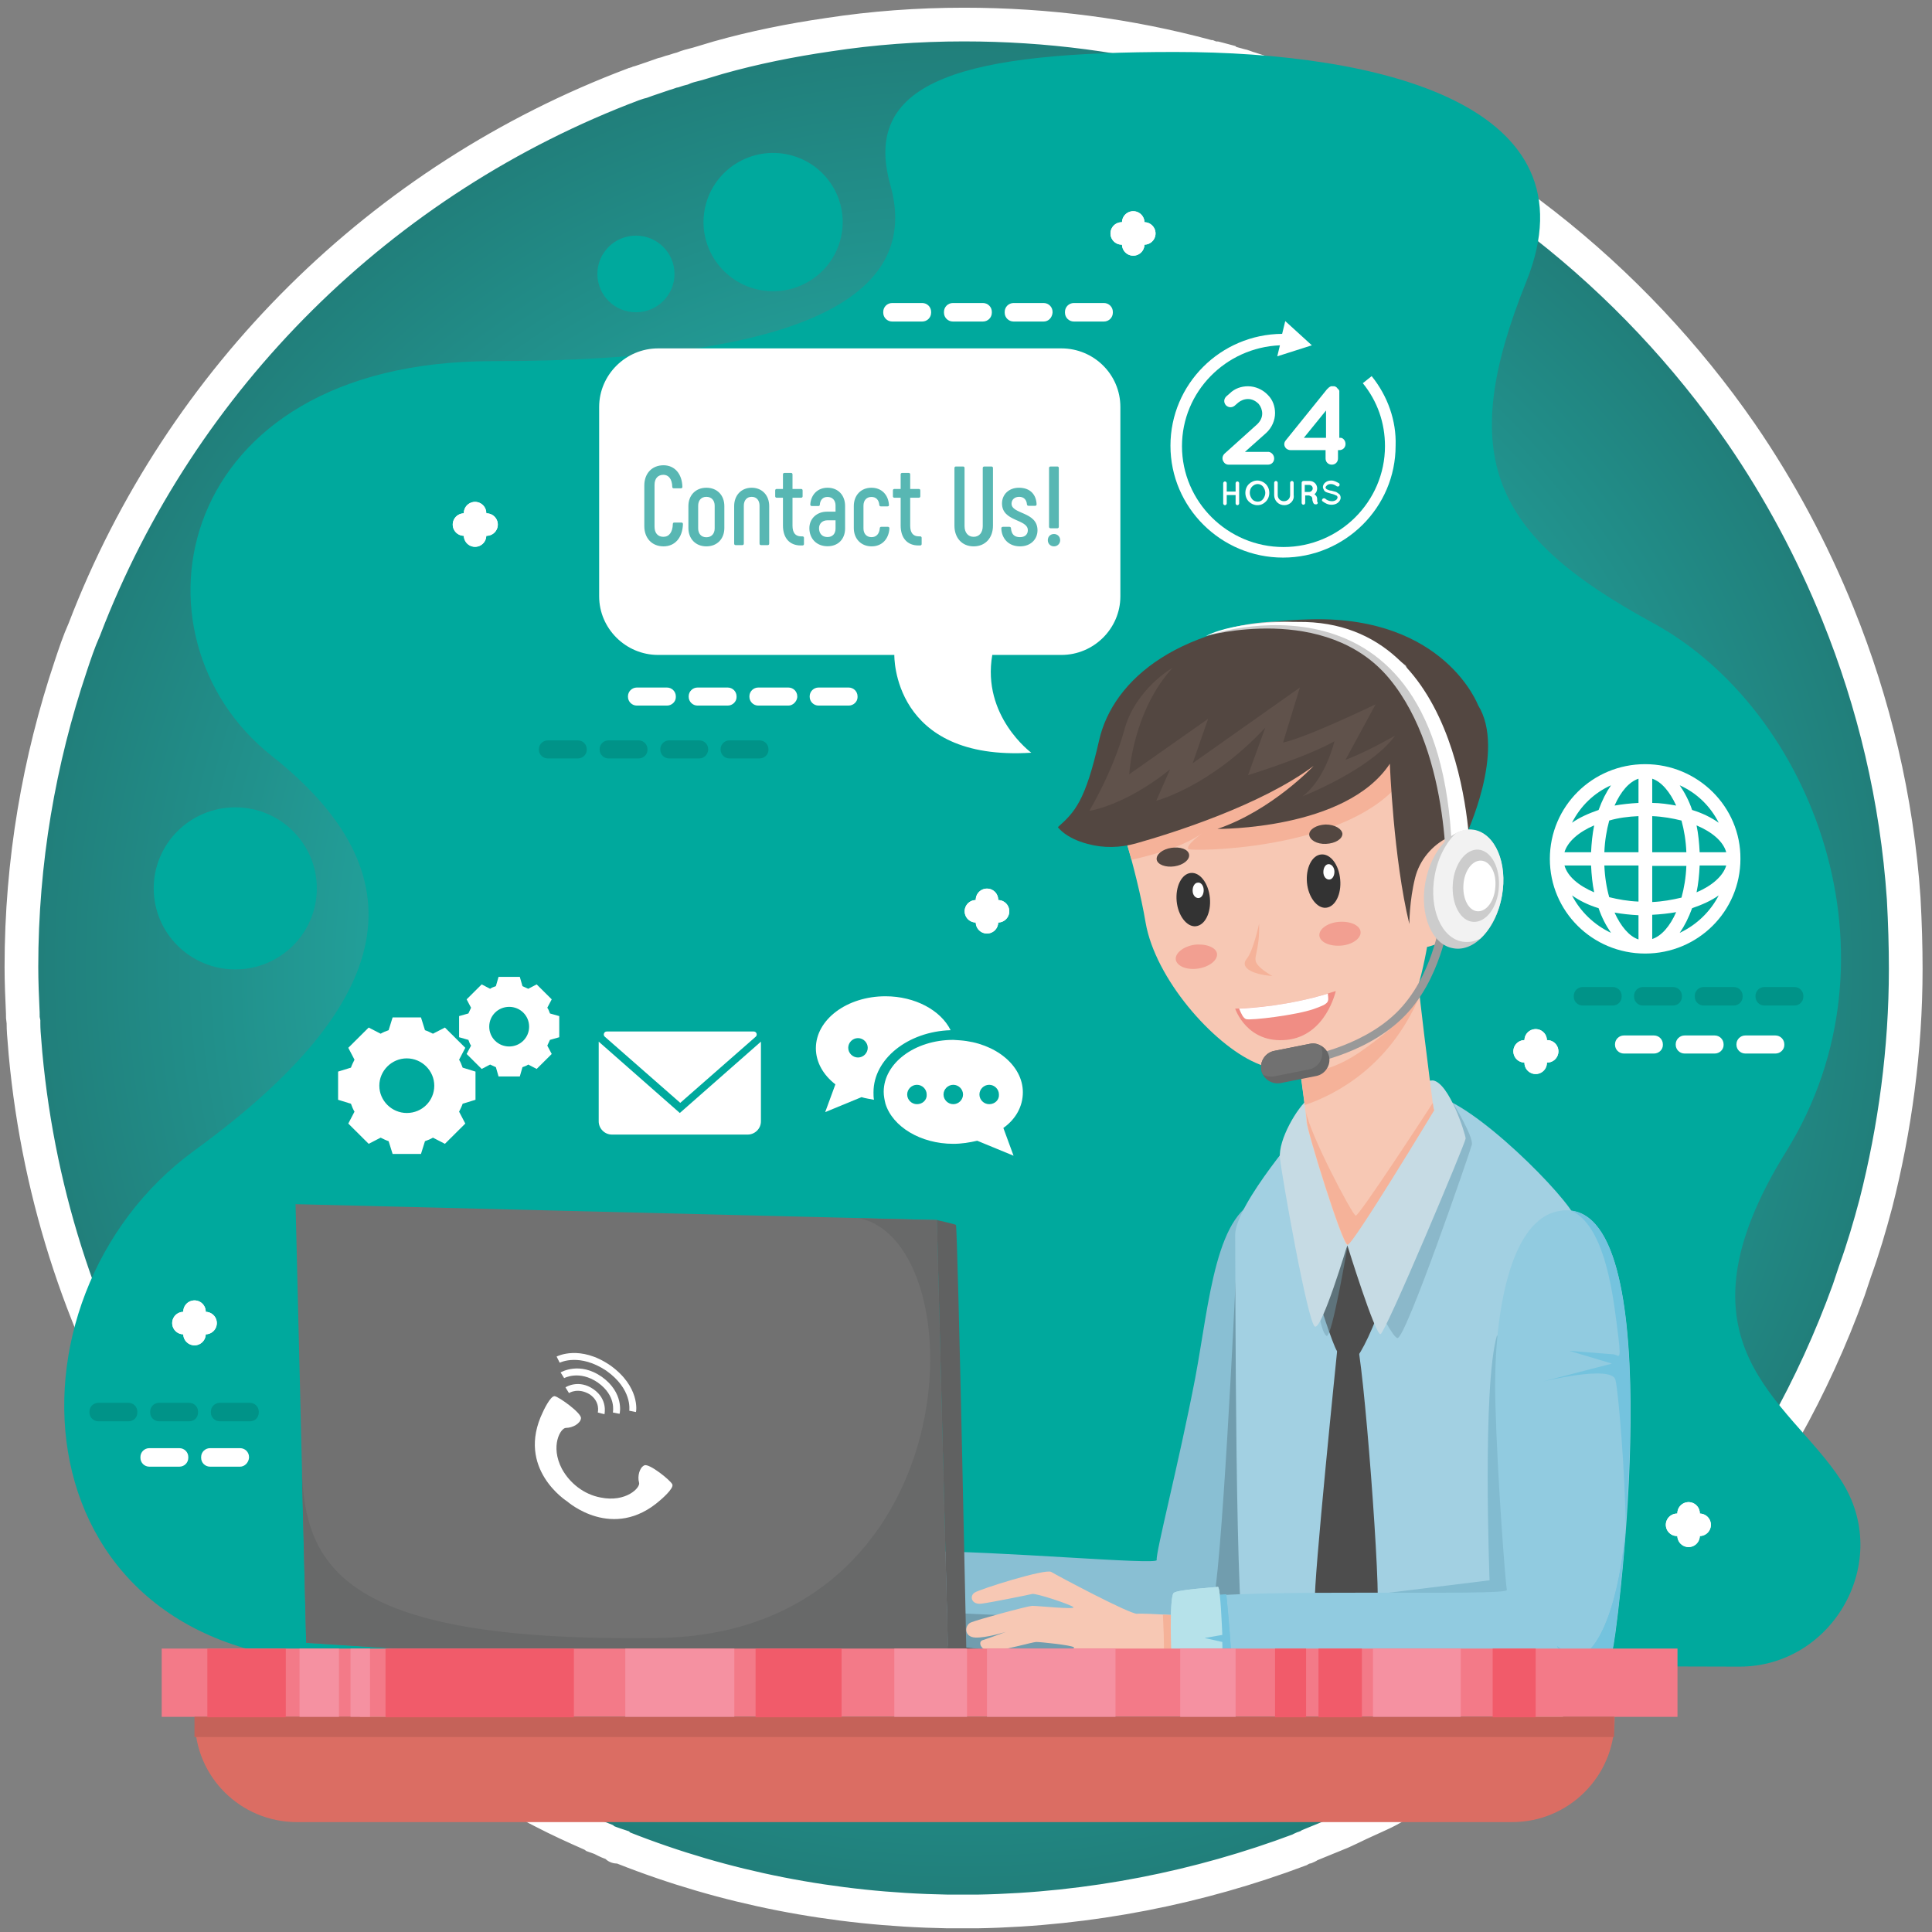 <svg width="172" height="172" viewBox="0 0 172 172" fill="none" xmlns="http://www.w3.org/2000/svg">
<rect x="0" y="0" width="172" height="172" fill="#808080" stroke="none"/>
<path d="M165.146 113.182L165.139 113.201L165.133 113.22L164.857 114.048L164.586 114.859C163.019 119.191 161.092 123.403 158.864 127.374C158.075 128.77 157.3 130.078 156.414 131.377L156.406 131.389L156.398 131.401C155.356 132.993 154.275 134.612 153.143 136.1L153.115 136.137L153.089 136.175C152.885 136.482 152.678 136.741 152.429 137.052L152.366 137.131L152.314 137.217C152.181 137.44 152.044 137.625 151.815 137.911L151.809 137.919L151.802 137.928C146.143 145.206 139.214 151.473 131.428 156.602C130.658 157.075 129.862 157.565 129.119 158.058C128.584 158.355 128.027 158.664 127.409 159.035L127.398 159.042L127.386 159.049C126.457 159.629 125.462 160.157 124.409 160.713L124.396 160.72L124.383 160.728C123.818 161.041 123.325 161.314 122.844 161.527L122.831 161.533L122.819 161.539C122.525 161.676 122.223 161.813 121.916 161.952C121.325 162.22 120.721 162.494 120.142 162.783C120.056 162.827 119.95 162.874 119.805 162.938L119.791 162.945C119.674 162.996 119.528 163.061 119.388 163.13C119.203 163.209 119.002 163.289 118.782 163.377L118.775 163.38C118.55 163.469 118.305 163.567 118.073 163.667C117.878 163.75 117.665 163.835 117.432 163.929L117.423 163.932C117.198 164.022 116.954 164.12 116.722 164.219L116.596 164.273L116.481 164.349C116.477 164.352 116.458 164.362 116.401 164.389C116.355 164.41 116.334 164.419 116.276 164.445C116.062 164.493 115.905 164.57 115.844 164.601C115.795 164.625 115.74 164.656 115.68 164.692C106.801 168.026 97.093 169.99 87.029 170.171H85.814H85.812H85.81H85.808H85.806H85.804H85.802H85.799H85.797H85.795H85.793H85.791H85.789H85.786H85.784H85.782H85.78H85.778H85.776H85.773H85.771H85.769H85.767H85.765H85.763H85.76H85.758H85.756H85.754H85.752H85.75H85.748H85.745H85.743H85.741H85.739H85.737H85.735H85.733H85.73H85.728H85.726H85.724H85.722H85.719H85.717H85.715H85.713H85.711H85.709H85.707H85.704H85.702H85.7H85.698H85.696H85.694H85.691H85.689H85.687H85.685H85.683H85.681H85.678H85.676H85.674H85.672H85.67H85.668H85.665H85.663H85.661H85.659H85.657H85.655H85.653H85.65H85.648H85.646H85.644H85.642H85.64H85.638H85.635H85.633H85.631H85.629H85.627H85.624H85.622H85.62H85.618H85.616H85.614H85.612H85.609H85.607H85.605H85.603H85.601H85.599H85.597H85.594H85.592H85.59H85.588H85.586H85.584H85.581H85.579H85.577H85.575H85.573H85.57H85.568H85.566H85.564H85.562H85.56H85.558H85.555H85.553H85.551H85.549H85.547H85.545H85.543H85.54H85.538H85.536H85.534H85.532H85.529H85.527H85.525H85.523H85.521H85.519H85.517H85.514H85.512H85.51H85.508H85.506H85.504H85.501H85.499H85.497H85.495H85.493H85.491H85.489H85.486H85.484H85.482H85.48H85.478H85.476H85.473H85.471H85.469H85.467H85.465H85.463H85.46H85.458H85.456H85.454H85.452H85.45H85.448H85.445H85.443H85.441H85.439H85.437H85.435H85.432H85.43H85.428H85.426H85.424H85.422H85.419H85.417H85.415H85.413H85.411H85.409H85.406H85.404H85.402H85.4H85.398H85.396H85.394H85.391H85.389H85.387H85.385H85.383H85.381H85.378H85.376H85.374H85.372H85.37H85.368H85.365H85.363H85.361H85.359H85.357H85.355H85.353H85.35H85.348H85.346H85.344H85.342H85.34H85.337H85.335H85.333H85.331H85.329H85.327H85.325H85.322H85.32H85.318H85.316H85.314H85.311H85.309H85.307H85.305H85.303H85.301H85.299H85.296H85.294H85.292H85.29H85.288H85.286H85.284H85.281H85.279H85.277H85.275H85.273H85.27H85.268H85.266H85.264H85.262H85.26H85.258H85.255H85.253H85.251H85.249H85.247H85.245H85.242H85.24H85.238H85.236H85.234H85.232H85.23H85.227H85.225H85.223H85.221H85.219H85.216H85.214H85.212H85.21H85.208H85.206H85.204H85.201H85.199H85.197H85.195H85.193H85.191H85.189H85.186H85.184H85.182H85.18H85.178H85.175H85.173H85.171H85.169H85.167H85.165H85.163H85.16H85.158H85.156H85.154H85.152H85.15H85.147H85.145H85.143H85.141H85.139H85.137H85.135H85.132H85.13H85.128H85.126H85.124H85.122H85.119H85.117H85.115H85.113H85.111H85.109H85.106H85.104H85.102H85.1H85.098H85.096H85.094H85.091H85.089H85.087H85.085H85.083H85.081H85.078H85.076H85.074H85.072H85.07H85.068H85.065H85.063H85.061H85.059H85.057H85.055H85.052H85.05H85.048H85.046H85.044H85.042H85.04H85.037H85.035H85.033H85.031H85.029H85.027H85.024H85.022H85.02H85.018H85.016H85.014H85.011H85.009H85.007H85.005H85.003H85.001H84.999H84.996H84.994H84.992H84.99H84.988H84.986H84.983H84.981H84.979H84.977H84.975H84.973H84.971H84.968H84.966H84.964H84.962H84.96H84.957H84.955H84.953H84.951H84.949H84.947H84.945H84.942H84.94H84.938H84.936H84.934H84.932H84.929H84.927H84.925H84.923H84.921H84.919H84.916H84.914H84.912H84.91H84.908H84.906H84.903H84.901H84.899H84.897H84.895H84.893H84.891H84.888H84.886H84.884H84.882H84.88H84.878H84.876H84.873H84.871H84.869H84.867H84.865H84.862H84.86H84.858H84.856H84.854H84.852H84.85H84.847H84.845H84.843H84.841H84.839H84.837H84.835H84.832H84.83H84.828H84.826H84.824H84.822H84.819H84.817H84.815H84.813H84.811H84.809H84.806H84.804H84.802H84.8H84.798H84.796H84.793H84.791H84.789H84.787H84.785H84.783H84.781H84.778H84.776H84.774H84.772H84.77H84.767H84.765H84.763H84.761H84.759H84.757H84.755H84.752H84.75H84.748H84.746H84.744H84.742H84.74H84.737H84.735H84.733H84.731H84.729H84.727H84.724H84.722H84.72H84.718H84.716H84.714H84.711H84.709H84.709H84.708H84.707H84.706H84.706H84.705H84.704H84.704H84.703H84.702H84.701H84.701H84.7H84.699H84.698H84.698H84.697H84.696H84.696H84.695H84.694H84.693H84.693H84.692H84.691H84.691H84.69H84.689H84.688H84.688H84.687H84.686H84.686H84.685H84.684H84.683H84.683H84.682H84.681H84.68H84.68H84.679H84.678H84.678H84.677H84.676H84.675H84.675H84.674H84.673H84.673H84.672H84.671H84.67H84.67H84.669H84.668H84.668H84.667H84.666H84.665H84.665H84.664H84.663H84.662H84.662H84.661H84.66H84.66H84.659H84.658H84.657H84.657H84.656H84.655H84.655H84.654H84.653H84.652H84.652H84.651H84.65H84.65H84.649H84.648H84.647H84.647H84.646H84.645H84.644H84.644H84.643H84.642H84.642H84.641H84.64H84.639H84.639H84.638H84.637H84.637H84.636H84.635H84.634H84.634H84.633H84.632H84.632H84.631H84.63H84.629H84.629H84.628H84.627H84.626H84.626H84.625H84.624H84.624H84.623H84.622H84.621H84.621H84.62H84.619H84.619H84.618H84.617H84.616H84.616H84.615H84.614H84.614H84.613H84.612H84.611H84.611H84.61H84.609H84.609H84.608H84.607H84.606H84.606H84.605H84.604H84.603H84.603H84.602H84.601H84.601H84.6H84.599H84.599H84.598H84.597H84.596H84.596H84.595H84.594H84.593H84.593H84.592H84.591H84.591H84.59H84.589H84.588H84.588H84.587H84.586H84.585H84.585H84.584H84.583H84.583H84.582H84.581H84.581H84.58H84.579H84.578H84.578H84.577H84.576H84.575H84.575H84.574H84.573H84.573H84.572H84.571H84.57H84.57H84.569H84.568H84.567H84.567H84.566H84.565H84.565H84.564H84.563H84.562H84.562H84.561H84.56H84.56H84.559H84.558H84.557H84.557H84.556H84.555H84.555H84.554H84.553H84.552H84.552H84.551H84.55H84.549H84.549H84.548H84.547H84.547H84.546H84.545H84.544H84.544H84.543H84.542H84.542H84.541H84.54H84.54H84.539H84.538H84.537H84.537H84.536H84.535H84.534H84.534H84.533H84.532H84.531H84.531H84.53H84.529H84.529H84.528H84.527H84.526H84.526H84.525H84.524H84.524H84.523H84.522H84.522H84.521H84.52H84.519H84.519H84.518H84.517H84.516H84.516H84.515H84.514H84.514H84.513H84.512H84.511H84.511H84.51H84.509H84.508H84.508H84.507H84.506H84.506H84.505H84.504H84.504H84.503H84.502H84.501H84.501H84.5H84.499H84.499H84.498H84.497H84.496H84.496H84.495H84.494H84.493H84.493H84.492H84.491H84.49H84.49H84.489H84.488H84.488H84.487H84.486H84.486H84.485H84.484H84.483H84.483H84.482H84.481H84.481H84.48H84.479H84.478H84.478H84.477H84.476H84.475H84.475H84.474H84.473H84.472H84.472H84.471H84.47H84.47H84.469H84.468H84.468H84.467H84.466H84.465H84.465H84.464H84.463H84.463H84.462H84.461H84.46H84.46H84.459H84.458H84.457H84.457H84.456H84.455H84.455H84.454H84.453H84.452H84.452H84.451H84.45H84.45H84.449H84.448H84.447H84.447H84.446H84.445H84.445H84.444H84.443H84.442H84.442H84.441H84.44H84.439H84.439H84.438H84.437H84.437H84.436H84.435H84.434H84.434H84.433H84.432H84.431H84.431H84.43H84.429H84.429H84.428H84.427H84.427H84.426H84.425H84.424H84.424H84.423H84.422H84.421H84.421H84.42H84.419H84.419H84.418H84.417H84.416H84.416H84.415H84.414H84.413H84.413H84.412H84.411H84.411H84.41H84.409H84.409H84.408H84.407H84.406H84.406H84.405H84.404H84.403H84.403H84.402H84.401H84.401H84.4H84.399H84.398H84.398H84.397H84.396H84.396H84.395H84.394H84.393H84.393H84.392H84.391H84.391H84.39H84.389H84.388H84.388H84.387H84.386H84.385H84.385H84.384H84.383H84.383H84.382H84.381H84.38H84.38H84.379H84.378H84.378H84.377H84.376H84.375H84.375H84.374H84.373H84.373H84.372H84.371H84.37H84.37H84.369H84.368H84.368H84.367H84.366H84.365H84.365H84.364H84.363H84.362H84.362H84.361H84.36H84.36H84.359H84.358H84.357H84.357H84.356H84.355H84.355C74.179 169.99 64.497 168.068 55.542 164.533L55.478 164.501C55.397 164.461 55.323 164.431 55.265 164.411C55.258 164.408 55.25 164.405 55.242 164.403L55.187 164.348L54.852 164.236C54.471 164.109 54.201 164.017 53.943 163.888L53.792 163.812L53.746 163.767L53.461 163.653C53.346 163.607 53.24 163.57 53.16 163.543C53.139 163.536 53.12 163.529 53.103 163.523C53.046 163.504 53.009 163.491 52.969 163.477C52.943 163.467 52.926 163.46 52.915 163.456L52.806 163.374L52.648 163.304C51.124 162.634 49.685 161.975 48.317 161.261L48.306 161.255L48.294 161.25C47.916 161.061 47.629 160.916 47.35 160.73L47.277 160.681L47.2 160.642C44.249 159.138 41.427 157.457 38.73 155.54L38.721 155.534C38.4 155.309 38.065 155.087 37.748 154.875L37.741 154.871C37.454 154.68 37.181 154.498 36.922 154.318C36.913 154.309 36.904 154.3 36.895 154.291L36.79 154.186L36.666 154.104C36.667 154.104 36.663 154.102 36.654 154.095C36.645 154.088 36.632 154.079 36.614 154.065C36.608 154.06 36.501 153.975 36.465 153.948C36.344 153.855 36.155 153.716 35.914 153.593C35.91 153.59 35.905 153.587 35.899 153.582L35.892 153.577C35.86 153.556 35.804 153.519 35.73 153.475C35.266 153.128 34.845 152.808 34.427 152.444L34.392 152.413L34.355 152.384C30.681 149.556 27.252 146.43 24.125 143.007C23.944 142.797 23.79 142.629 23.651 142.475C23.428 142.231 23.241 142.026 23.035 141.752L22.971 141.667L22.896 141.591C22.656 141.351 22.459 141.107 22.208 140.795C22.061 140.611 21.916 140.448 21.798 140.315L21.79 140.306C21.664 140.164 21.566 140.054 21.471 139.936C21.365 139.803 21.237 139.656 21.135 139.538C21.099 139.498 21.067 139.46 21.04 139.429C20.914 139.282 20.822 139.167 20.75 139.059L20.668 138.935L20.562 138.83C20.558 138.826 20.554 138.822 20.55 138.818L20.525 138.768L20.423 138.641C18.127 135.804 16.02 132.856 14.159 129.736L14.063 129.576L13.998 129.51C7.601 118.945 3.474 106.832 2.271 93.82C2.246 93.463 2.218 93.132 2.19 92.818C2.138 92.219 2.091 91.677 2.091 91.117V90.969L2.062 90.823C2.034 90.686 2.03 90.527 2.03 90.197V90.163L2.028 90.129C1.966 88.776 1.907 87.397 1.907 86.087C1.907 76.684 3.475 67.704 6.311 59.263L6.312 59.26C6.683 58.146 7.03 57.109 7.487 56.082L7.504 56.046L7.518 56.009C16.082 33.651 33.998 15.928 56.441 7.488L56.513 7.461L56.583 7.426C56.581 7.427 56.615 7.411 56.713 7.384C56.758 7.371 56.809 7.359 56.871 7.344C56.887 7.34 56.906 7.335 56.927 7.33C56.973 7.319 57.028 7.306 57.074 7.294L57.13 7.28L57.185 7.262C57.319 7.217 57.43 7.173 57.505 7.143L57.513 7.14C57.592 7.109 57.631 7.093 57.676 7.078L57.203 5.658L57.676 7.078L58.044 6.955L58.057 6.951L58.069 6.947L59.01 6.615C59.27 6.559 59.491 6.478 59.623 6.43C59.632 6.427 59.64 6.424 59.648 6.421C59.836 6.353 59.878 6.341 59.904 6.337L60.02 6.318L60.132 6.281C60.314 6.22 60.451 6.175 60.636 6.129L60.752 6.1L60.862 6.052C61.161 5.924 61.53 5.829 62.048 5.699L62.081 5.691L62.115 5.681L63.946 5.132C67.121 4.235 70.428 3.573 73.75 3.09L73.762 3.088C77.675 2.487 81.712 2.186 85.814 2.186C93.298 2.186 100.535 3.15 107.467 5.017L107.659 5.069H107.675C107.925 5.169 108.145 5.188 108.264 5.191C108.333 5.207 108.411 5.228 108.512 5.257C108.528 5.261 108.545 5.266 108.564 5.272C108.664 5.301 108.8 5.34 108.946 5.375C109.06 5.415 109.156 5.439 109.217 5.454L109.328 5.565L109.774 5.653C109.846 5.668 109.931 5.692 110.097 5.742L110.117 5.748C110.247 5.787 110.438 5.844 110.643 5.888C110.671 5.897 110.72 5.914 110.831 5.955L110.849 5.962C110.949 6 111.115 6.062 111.297 6.112C111.539 6.192 111.757 6.261 111.96 6.325C112.431 6.474 112.829 6.6 113.283 6.788C113.599 6.928 113.923 7.047 114.197 7.148L114.216 7.155C114.516 7.265 114.761 7.356 114.985 7.455L115.029 7.475L115.075 7.492C131.415 13.517 145.291 24.546 155.007 38.595C158.442 43.593 161.337 49.017 163.63 54.685L163.63 54.685C166.826 62.578 168.876 71.131 169.479 79.982C169.601 82.225 169.661 84.219 169.661 86.27C169.661 93.435 168.697 100.486 167.008 107.12C166.462 109.179 165.861 111.216 165.146 113.182ZM54.932 164.404H54.93C54.911 164.404 54.915 164.404 54.932 164.404Z" fill="url(#paint0_radial)" stroke="white" stroke-width="3"/>
<path d="M31.165 147.982C1.256 147.982 -0.835 115.633 17.316 102.419C35.466 89.205 37.557 77.873 24.181 67.286C10.805 56.699 15.264 32.153 43.831 32.153C72.399 32.153 81.948 25.958 79.265 16.469C76.581 6.98 86.209 4.627 104.597 4.627C122.984 4.627 142.2 9.372 135.887 25.056C129.574 40.74 132.849 47.681 147.132 55.445C161.416 63.208 169.742 85.166 159.049 102.459C148.316 119.711 159.246 124.613 163.902 131.788C168.558 138.964 163.192 148.375 154.866 148.375C146.541 148.375 31.165 147.982 31.165 147.982Z" fill="#00A99D"/>
<path d="M115.921 143.395V143.356C115.921 143.277 115.961 143.199 115.961 143.12V143.081C115.961 143.003 116 142.924 116 142.846C116 142.807 116 142.807 116 142.767C116 142.689 116.039 142.571 116.039 142.493C116.039 142.454 116.039 142.415 116.039 142.415C116.039 142.297 116.079 142.219 116.079 142.101C116.079 142.062 116.079 142.022 116.079 142.022C116.079 141.905 116.118 141.826 116.118 141.709C116.118 141.67 116.118 141.63 116.158 141.591C116.197 141.474 116.197 141.356 116.237 141.238C116.237 141.199 116.237 141.16 116.276 141.121C116.316 141.003 116.316 140.846 116.355 140.728C116.355 140.689 116.355 140.65 116.355 140.611C116.395 140.493 116.395 140.376 116.434 140.258C116.434 140.219 116.434 140.14 116.473 140.101C116.513 139.944 116.513 139.827 116.552 139.67C116.552 139.591 116.552 139.552 116.592 139.474C116.631 139.317 116.631 139.199 116.671 139.042C116.671 138.964 116.71 138.925 116.71 138.846C116.71 138.729 116.75 138.572 116.789 138.454C116.789 138.376 116.789 138.337 116.829 138.258C116.868 138.101 116.868 137.945 116.908 137.748C116.908 137.67 116.908 137.631 116.947 137.552C116.986 137.396 116.986 137.199 117.026 137.003C117.026 136.964 117.026 136.886 117.065 136.847C117.105 136.69 117.105 136.533 117.144 136.376C117.144 136.298 117.144 136.258 117.184 136.18C117.223 135.984 117.223 135.827 117.263 135.631C117.263 135.553 117.263 135.474 117.302 135.435C117.342 135.239 117.342 135.043 117.381 134.847C117.381 134.808 117.381 134.729 117.42 134.69C117.46 134.533 117.46 134.337 117.499 134.18C117.499 134.141 117.499 134.063 117.539 134.023V133.984C118.959 122.456 119.827 105.282 112.567 106.693C108.227 107.517 107.674 115.947 106.412 122.652C104.952 130.259 102.86 138.297 102.979 138.886C103.058 139.356 88.853 138.062 81.75 138.101C81.553 138.101 81.356 138.101 81.159 138.101C81.119 137.67 81.08 137.356 81.04 137.396C80.803 137.435 77.371 137.474 77.094 137.748C76.581 138.258 76.502 146.179 76.936 146.336C77.371 146.532 81.198 146.924 81.159 146.61C81.159 146.571 81.159 146.493 81.159 146.414C81.829 146.493 82.658 146.61 83.566 146.689C84.868 146.806 86.406 146.924 88.024 147.041C88.419 147.081 88.853 147.081 89.287 147.12C90.352 147.198 91.457 147.277 92.562 147.316C93.667 147.394 94.811 147.434 95.916 147.512C102.15 147.826 108.029 148.061 109.45 148.022C110.752 147.983 111.975 147.865 112.962 147.473C113.356 147.316 113.711 147.159 114.027 146.924C114.224 146.806 114.422 146.649 114.579 146.453C114.856 146.179 115.132 145.826 115.329 145.434C115.605 144.963 115.803 144.414 115.961 143.787C115.961 143.748 116 143.669 116 143.63V143.591C115.882 143.512 115.882 143.473 115.921 143.395Z" fill="#89BFD3"/>
<path d="M110.002 114.104C110.002 114.104 108.74 141.042 107.911 143.042C107.043 145.042 80.567 143.356 80.567 143.356C80.567 143.356 80.488 145.277 80.527 146.689C80.843 146.689 81.001 146.649 81.001 146.571C81.001 146.532 81.001 146.453 81.001 146.375C81.671 146.453 82.5 146.571 83.408 146.649C84.71 146.767 86.249 146.885 87.866 147.002C88.261 147.041 88.695 147.041 89.129 147.081C90.194 147.159 91.299 147.238 92.404 147.277C93.509 147.355 94.653 147.394 95.758 147.473C101.992 147.786 107.872 148.022 109.292 147.983C110.594 147.943 111.817 147.826 112.804 147.434C113.198 147.277 113.554 147.12 113.869 146.885C114.066 146.767 114.264 146.61 114.422 146.414C114.698 146.14 114.974 145.787 115.171 145.395C115.447 144.924 115.645 144.375 115.803 143.748C115.803 143.709 115.842 143.63 115.842 143.591V143.552C115.842 143.473 115.882 143.434 115.882 143.356V143.316C115.882 143.238 115.921 143.16 115.921 143.081V143.042C115.921 142.964 115.96 142.885 115.96 142.807C115.96 142.767 115.96 142.767 115.96 142.728C115.96 142.65 116 142.532 116 142.454C116 142.415 116 142.375 116 142.375C116 142.258 116.039 142.179 116.039 142.062C116.039 142.022 116.039 141.983 116.039 141.983C116.039 141.866 116.079 141.787 116.079 141.67C116.079 141.63 116.079 141.591 116.118 141.552C116.158 141.434 116.158 141.317 116.197 141.199C116.197 141.16 116.197 141.121 116.237 141.081C116.276 140.964 116.276 140.807 116.316 140.689C116.316 140.65 116.316 140.611 116.316 140.572C116.355 140.454 116.355 140.336 116.394 140.219C116.394 140.18 116.394 140.101 116.434 140.062C116.473 139.905 116.473 139.787 116.513 139.631C116.513 139.552 116.513 139.513 116.552 139.435C116.592 139.278 116.592 139.16 116.631 139.003C116.631 139.003 116.631 139.003 116.631 138.964L118.052 118.888L110.002 114.104Z" fill="#719DAE"/>
<path d="M52.078 145.12L85.578 148.1L85.696 149.903L52.117 146.766L52.078 145.12Z" fill="#717171"/>
<path d="M97.826 147.834L85.597 148.129L85.64 149.893L97.869 149.598L97.826 147.834Z" fill="#5E5F5F"/>
<path d="M52.078 145.12C52.078 145.12 67.822 144.963 68.848 145.081C69.874 145.198 97.849 147.786 97.849 147.786L85.617 148.1L52.078 145.12Z" fill="#505252"/>
<path d="M107.082 143.944C107.082 143.944 101.795 143.591 101.243 143.669C100.651 143.748 94.101 140.258 93.588 139.944C93.075 139.631 87.235 141.473 86.762 141.787C86.288 142.101 86.485 142.885 87.393 142.767C88.3 142.65 91.576 141.983 91.891 141.905C92.246 141.826 95.324 142.846 95.561 143.081C95.797 143.316 92.404 142.963 91.891 142.963C91.378 143.003 86.919 144.218 86.406 144.454C85.854 144.728 85.815 145.747 86.841 145.787C87.827 145.826 89.563 145.277 89.563 145.277C89.563 145.277 87.985 145.865 87.472 146.022C86.998 146.179 87.353 147.159 88.577 146.963C89.8 146.806 91.812 146.218 92.246 146.179C92.641 146.179 95.324 146.453 95.6 146.649C95.876 146.845 93.667 147.277 93.075 147.355C92.483 147.434 90.115 147.159 89.997 147.551C89.839 147.943 90.431 148.296 91.181 148.453C91.931 148.61 92.601 148.61 93.154 148.767C93.706 148.884 95.6 148.414 95.876 148.492C96.153 148.571 97.692 149.276 99.23 149.394C100.769 149.512 101.716 149.002 103.137 148.884C104.557 148.767 106.135 148.963 106.135 148.963L107.082 143.944Z" fill="#F7C8B4"/>
<path d="M127.601 97.557C131.073 97.988 139.675 106.654 140.306 108.536C140.937 110.418 140.069 145.198 139.99 146.179C139.912 147.12 112.015 147.159 110.949 146.924C109.923 146.728 110.002 112.653 109.963 109.948C109.963 107.203 116.316 99.949 116.316 99.949L127.601 97.557Z" fill="#A2D0E2"/>
<path d="M117.342 115.594C117.342 115.594 118.644 119.711 119.038 120.299C119.433 120.888 120.419 120.809 120.735 120.809C121.051 120.809 122.471 117.79 123.063 115.869C123.655 113.947 119.985 110.85 119.985 110.85L117.342 115.594Z" fill="#4D4D4D"/>
<path opacity="0.47" d="M117.381 116.653C117.381 116.653 117.618 118.574 118.091 118.927C118.565 119.241 119.985 110.85 119.985 110.85C119.985 110.85 123.655 118.966 124.405 119.123C125.115 119.28 130.836 102.655 131.034 101.91C131.191 101.204 129.376 98.224 129.376 98.224L120.893 110.85L117.736 111.203L117.381 116.653Z" fill="#719EAF"/>
<path d="M127.561 96.185C129.021 96.381 130.481 101.008 130.481 101.361C130.481 101.714 123.379 118.613 122.905 118.77C122.432 118.888 119.946 110.85 119.946 110.85C119.946 110.85 117.697 118.378 117.065 118.104C116.434 117.829 114.106 104.654 113.948 103.086C113.79 101.478 115.487 98.577 116.513 97.793C117.578 96.93 127.561 96.185 127.561 96.185Z" fill="#C6DBE4"/>
<path d="M125.825 82.618C125.983 86.303 127.64 98.851 127.64 98.851C127.64 98.851 120.419 110.81 119.946 110.81C119.472 110.81 116.355 100.655 116.316 99.91C116.316 99.204 114.737 88.068 114.737 88.068L125.825 82.618Z" fill="#F7C8B4"/>
<path d="M126.378 88.695C126.101 86.186 125.865 83.872 125.825 82.618L114.777 88.107C114.777 88.107 115.763 95.126 116.158 98.38C118.723 97.518 123.655 95.087 126.378 88.695Z" fill="#F5B299"/>
<path d="M119.038 120.3C119.038 120.3 116.908 141.003 117.065 142.571C117.223 144.101 120.025 148.61 120.025 148.61C120.025 148.61 122.116 144.571 122.59 143.473C123.024 142.375 121.366 120.535 120.735 119.241C120.104 117.947 119.038 120.3 119.038 120.3Z" fill="#4D4D4D"/>
<path d="M133.283 118.849C131.941 123.279 132.612 140.689 132.612 140.689L114.146 142.963L135.256 146.806L138.688 134.494L133.283 118.849Z" fill="#82BBD0"/>
<path d="M99.033 70.815C99.033 70.815 101.164 77.207 101.992 82.147C102.86 87.127 107.95 92.93 111.778 94.616C115.645 96.302 118.683 95.401 121.445 93.401C124.207 91.401 125.154 90.421 125.864 88.852C126.535 87.323 127.048 84.304 127.048 84.304C127.048 84.304 130.994 83.559 131.783 79.207C132.572 74.854 130.876 73.129 127.245 75.403C127.245 75.403 127.956 68.62 128.311 66.385C128.666 64.11 122.353 61.326 115.171 61.483C110.042 61.601 97.021 63.797 99.033 70.815Z" fill="#F7C8B4"/>
<path d="M123.892 70.502C127.482 67.051 126.89 64.777 126.022 63.679C125.549 63.404 124.996 63.169 124.365 62.934C120.814 63.483 103.452 66.228 103.452 66.228C103.452 66.228 100.532 68.384 98.836 69.717C98.875 70.07 98.915 70.462 99.033 70.855C99.033 70.855 99.862 73.403 100.73 76.54C102.9 76.07 105.504 75.285 107.004 74.187C107.004 74.187 105.425 75.364 105.82 75.599C106.214 75.795 118.486 75.717 123.892 70.502Z" fill="#F5B299"/>
<path d="M101.124 75.089C104.32 74.187 112.212 71.717 116.947 68.188C116.947 68.188 113.238 72.148 108.385 73.795C108.385 73.795 119.827 73.913 123.734 67.992C123.734 67.992 124.049 76.422 125.47 82.265C125.47 82.265 125.47 80.187 125.983 78.148C126.377 76.579 127.482 75.246 128.942 74.54L130.481 74.423C130.481 74.423 134.111 66.816 131.586 62.777C131.586 62.777 128.627 54.896 116.829 55.131C105.031 55.366 99.073 60.503 97.849 65.914C96.626 71.325 95.679 72.305 94.18 73.638C94.18 73.638 94.85 74.619 96.823 75.129C98.244 75.521 99.704 75.481 101.124 75.089Z" fill="#534741"/>
<path d="M107.714 79.951C107.832 81.245 107.28 82.382 106.451 82.461C105.662 82.539 104.873 81.52 104.754 80.226C104.636 78.932 105.189 77.795 106.017 77.716C106.846 77.638 107.595 78.657 107.714 79.951Z" fill="#333333"/>
<path d="M119.314 78.305C119.433 79.599 118.88 80.736 118.052 80.814C117.263 80.892 116.473 79.873 116.355 78.579C116.237 77.285 116.789 76.148 117.618 76.07C118.446 75.991 119.196 76.971 119.314 78.305Z" fill="#333333"/>
<path d="M112.094 82.226C112.094 82.226 111.581 84.657 110.989 85.362C110.397 86.068 111.304 86.735 113.277 86.892C113.277 86.892 112.251 86.343 111.896 85.794C111.502 85.245 112.173 84.657 112.094 82.226Z" fill="#F5B299"/>
<path d="M109.963 89.793C109.963 89.793 114.422 89.754 118.92 88.225C118.92 88.225 118.052 92.225 114.54 92.578C110.989 92.93 109.963 89.793 109.963 89.793Z" fill="#F08D84"/>
<path d="M116.947 89.833C118.407 89.323 118.289 89.205 118.21 88.46C114.737 89.519 111.383 89.754 110.318 89.793C110.476 90.186 110.673 90.656 110.949 90.734C111.383 90.852 115.369 90.382 116.947 89.833Z" fill="white"/>
<path d="M107.161 79.246C107.161 79.638 106.964 79.951 106.688 79.951C106.412 79.951 106.175 79.677 106.175 79.285C106.175 78.893 106.372 78.579 106.648 78.579C106.925 78.54 107.161 78.853 107.161 79.246Z" fill="white"/>
<path d="M118.801 77.599C118.801 77.991 118.604 78.305 118.328 78.305C118.052 78.305 117.815 78.03 117.815 77.638C117.815 77.246 118.012 76.932 118.288 76.932C118.565 76.932 118.801 77.246 118.801 77.599Z" fill="white"/>
<path d="M105.859 76.07C105.938 76.54 105.346 77.011 104.557 77.128C103.768 77.246 103.058 76.971 102.979 76.54C102.9 76.07 103.492 75.599 104.281 75.481C105.07 75.364 105.78 75.599 105.859 76.07Z" fill="#534741"/>
<path d="M119.512 74.227C119.512 74.697 118.88 75.089 118.052 75.128C117.223 75.168 116.592 74.775 116.552 74.305C116.552 73.834 117.184 73.442 118.012 73.403C118.841 73.403 119.472 73.795 119.512 74.227Z" fill="#534741"/>
<path d="M108.345 84.892C108.424 85.48 107.674 86.068 106.688 86.225C105.662 86.382 104.794 86.029 104.676 85.441C104.597 84.853 105.346 84.265 106.333 84.108C107.359 83.99 108.266 84.343 108.345 84.892Z" fill="#F29F91"/>
<path d="M121.129 82.971C121.169 83.559 120.38 84.108 119.393 84.186C118.367 84.265 117.499 83.873 117.46 83.284C117.42 82.696 118.21 82.147 119.196 82.069C120.222 81.99 121.09 82.382 121.129 82.971Z" fill="#F29F91"/>
<path d="M127.561 98.185C126.851 99.282 120.972 108.301 120.695 108.223C120.38 108.144 116.631 101.008 116.276 99.008C116.316 99.478 116.355 99.792 116.355 99.91C116.355 100.616 119.512 110.811 119.985 110.811C120.459 110.811 127.679 98.851 127.679 98.851C127.679 98.851 127.601 98.616 127.561 98.185Z" fill="#F5B299"/>
<path d="M138.531 107.87C134.23 108.928 132.928 117.672 133.125 124.809C133.322 131.945 134.032 140.964 134.151 141.552C134.269 142.14 110.555 141.356 106.135 142.297C106.135 142.297 106.412 149.198 106.885 150.257C107.359 151.315 134.072 151.315 137.307 151.119C140.543 150.923 143.029 150.021 143.66 146.414C144.291 142.807 148.75 105.36 138.531 107.87Z" fill="#91CBE0"/>
<path d="M137.268 151.119C140.503 150.923 142.989 150.021 143.62 146.414C143.818 145.355 144.331 141.238 144.725 136.102C143.936 144.689 141.569 147.59 140.424 147.394C139.28 147.198 138.609 146.532 138.609 146.532C138.609 146.532 140.424 149.355 136.597 149.551C132.769 149.786 109.647 149.865 109.686 148.963C109.726 148.218 109.331 143.356 109.174 141.944C108.029 142.022 107.082 142.101 106.451 142.218L106.648 148.963C106.727 149.551 106.806 149.982 106.885 150.217C107.319 151.315 134.032 151.315 137.268 151.119Z" fill="#74C3DE"/>
<path d="M104.478 141.826C104.754 141.513 108.187 141.317 108.424 141.277C108.661 141.238 108.818 145.551 108.818 145.551L107.24 145.826L108.818 146.179C108.818 146.179 108.897 150.61 108.937 150.923C108.976 151.237 105.149 150.962 104.715 150.806C104.281 150.61 104.005 142.375 104.478 141.826Z" fill="#B6E2EA"/>
<path d="M137.268 151.119C140.503 150.923 142.989 150.021 143.621 146.414C143.818 145.355 144.331 141.238 144.725 136.102C143.936 144.689 141.569 147.59 140.425 147.394C139.28 147.198 138.609 146.532 138.609 146.532C138.609 146.532 140.425 149.355 136.597 149.551C132.77 149.786 109.647 149.865 109.687 148.963C109.726 148.218 109.332 143.356 109.174 141.944C108.03 142.022 107.083 142.101 106.451 142.218L106.648 148.963C106.727 149.551 106.806 149.982 106.885 150.217C107.319 151.315 134.032 151.315 137.268 151.119Z" fill="#74C3DE"/>
<path d="M107.082 143.944C107.082 143.944 105.149 143.826 103.531 143.748C103.571 144.61 103.65 146.179 103.61 147.159C103.571 148.531 100.966 149.08 99.033 148.688C97.1 148.296 96.31 147.59 94.732 148.218C93.154 148.845 90.234 148.178 90.234 148.178C90.471 148.335 90.786 148.492 91.181 148.57C91.931 148.727 92.601 148.727 93.154 148.884C93.706 149.002 95.6 148.531 95.876 148.61C96.153 148.688 97.692 149.394 99.23 149.512C100.769 149.629 101.716 149.119 103.137 149.002C104.557 148.884 106.135 149.08 106.135 149.08L107.082 143.944Z" fill="#F5B299"/>
<path d="M104.478 141.826C104.754 141.513 108.187 141.317 108.424 141.277C108.661 141.238 108.818 145.551 108.818 145.551L107.24 145.826L108.818 146.179C108.818 146.179 108.897 150.61 108.937 150.923C108.976 151.237 105.149 150.962 104.715 150.806C104.281 150.61 104.005 142.375 104.478 141.826Z" fill="#B6E2EA"/>
<path d="M116 94.812L115.882 94.107C115.921 94.107 121.011 93.362 124.286 90.186C127.561 87.01 128.192 81.951 128.232 81.912L128.587 81.951L128.903 81.794C129.061 82.069 128.587 83.99 128.192 85.088C127.64 86.696 126.614 88.97 124.799 90.695C121.327 94.028 116.197 94.773 116 94.812Z" fill="#999999"/>
<path d="M117.184 95.793L114.027 96.42C113.238 96.577 112.449 96.067 112.291 95.283C112.133 94.499 112.646 93.715 113.435 93.558L116.592 92.93C117.381 92.774 118.17 93.283 118.328 94.068C118.486 94.852 117.973 95.636 117.184 95.793Z" fill="#666666"/>
<path d="M116.592 92.93L113.435 93.558C112.646 93.714 112.133 94.499 112.291 95.283C112.33 95.44 112.37 95.557 112.449 95.675C112.725 95.832 113.08 95.871 113.396 95.832L116.552 95.204C117.342 95.048 117.855 94.263 117.697 93.479C117.657 93.322 117.618 93.205 117.539 93.087C117.263 92.891 116.947 92.852 116.592 92.93Z" fill="#717171"/>
<path d="M107.359 56.621C107.359 56.621 118.052 53.602 123.694 60.424C129.337 67.247 128.745 79.089 128.745 79.089L130.757 78.344L129.929 70.188L125.154 59.248C125.154 59.287 117.539 52.621 107.359 56.621Z" fill="#CCCCCC"/>
<path d="M107.359 56.623C107.359 56.623 128.232 49.173 129.258 75.641L130.876 76.307C130.876 76.307 130.757 55.173 115.526 55.369C115.487 55.369 110.081 55.212 107.359 56.623Z" fill="white"/>
<path d="M133.717 79.756C133.204 82.657 131.27 84.775 129.376 84.422C127.482 84.108 126.377 81.481 126.89 78.579C127.403 75.678 129.337 73.56 131.231 73.913C133.125 74.227 134.23 76.854 133.717 79.756Z" fill="#CCCCCC"/>
<path d="M131.231 73.874C130.678 73.795 130.165 73.874 129.652 74.148C128.745 74.972 127.995 76.383 127.719 77.991C127.206 80.893 128.311 83.52 130.205 83.833C130.757 83.912 131.27 83.833 131.783 83.559C132.691 82.736 133.44 81.324 133.717 79.716C134.23 76.854 133.125 74.227 131.231 73.874Z" fill="#F2F2F2"/>
<path d="M133.44 79.01C133.322 80.775 132.296 82.147 131.152 82.069C130.007 81.99 129.218 80.5 129.337 78.697C129.455 76.932 130.481 75.56 131.625 75.638C132.77 75.756 133.559 77.246 133.44 79.01Z" fill="#CCCCCC"/>
<path d="M133.125 78.971C133.046 80.226 132.336 81.167 131.547 81.128C130.757 81.089 130.205 80.03 130.284 78.775C130.363 77.52 131.073 76.579 131.862 76.619C132.651 76.658 133.243 77.716 133.125 78.971Z" fill="white"/>
<path d="M104.399 59.444C104.399 59.444 101.085 61.326 100.098 64.973C99.112 68.62 96.981 72.188 96.981 72.188C96.981 72.188 100.098 71.756 104.163 68.502L102.939 71.286C102.939 71.286 107.714 70.07 112.646 64.777L111.107 69.012C111.107 69.012 116.316 67.404 118.801 65.992C118.801 65.992 118.012 69.365 115.961 70.894C115.961 70.894 121.998 68.541 124.207 65.483C124.207 65.483 121.564 67.012 119.788 67.639L122.471 62.699C122.471 62.699 116.395 65.639 114.224 66.11L115.724 61.209L106.175 67.953L107.556 63.993L100.532 68.933C100.532 68.894 100.848 63.326 104.399 59.444Z" fill="#60524B"/>
<path d="M139.912 107.791C142.674 109.085 143.502 114.379 143.936 117.908C144.41 121.476 144.173 120.652 143.66 120.574C143.108 120.535 139.714 120.26 139.714 120.26L143.502 121.397L137.307 123.005C137.307 123.005 143.502 121.476 143.818 122.848C144.094 123.907 144.686 131.357 144.725 135.709C145.554 124.495 145.633 108.536 139.912 107.791Z" fill="#74C3DE"/>
<path d="M26.312 107.203L83.408 108.615L84.473 149.943L27.259 146.257L26.312 107.203Z" fill="#717171"/>
<path d="M83.407 108.615C83.407 108.615 84.946 108.968 85.104 109.046C85.262 109.124 86.091 149.904 86.091 149.904L84.473 149.943L83.407 108.615Z" fill="#606161"/>
<path d="M84.473 149.943L83.408 108.615L76.502 108.458C87.077 110.654 86.406 145.473 58.549 145.826C30.692 146.218 27.101 139.67 26.864 130.651L27.259 146.257L84.473 149.943Z" fill="#686969"/>
<path d="M57.365 130.455C56.931 130.651 56.734 131.435 56.892 131.984C57.05 132.416 55.748 133.788 53.459 133.317C51.999 133.043 50.736 132.063 50.026 130.769C48.961 128.73 49.908 127.122 50.381 127.122C50.973 127.122 51.683 126.73 51.723 126.259C51.762 125.789 49.789 124.377 49.395 124.299C49 124.22 48.33 125.71 48.33 125.71C45.883 130.769 50.5 133.67 50.5 133.67C50.5 133.67 54.564 137.278 58.786 133.553C58.786 133.553 60.048 132.494 59.851 132.141C59.693 131.788 57.799 130.259 57.365 130.455Z" fill="white"/>
<path d="M50.657 124.025L50.342 123.515C50.381 123.476 51.526 122.77 52.828 123.672C54.13 124.573 53.814 125.867 53.814 125.907L53.222 125.75C53.222 125.711 53.459 124.809 52.512 124.142C51.486 123.515 50.697 123.985 50.657 124.025Z" fill="white"/>
<path d="M50.224 122.691L49.908 122.182C49.987 122.142 51.605 121.201 53.578 122.574C55.55 123.985 55.195 125.789 55.156 125.868L54.564 125.75C54.564 125.671 54.88 124.26 53.222 123.083C51.565 121.946 50.224 122.691 50.224 122.691Z" fill="white"/>
<path d="M49.829 121.319L49.553 120.77C49.632 120.731 51.644 119.711 54.327 121.554C56.971 123.436 56.655 125.632 56.616 125.711L56.024 125.593C56.024 125.514 56.3 123.672 53.972 122.025C51.605 120.456 49.908 121.28 49.829 121.319Z" fill="white"/>
<path d="M94.495 31.016H58.589C55.708 31.016 53.341 33.369 53.341 36.231V53.092C53.341 55.954 55.708 58.307 58.589 58.307H79.62C79.62 58.307 79.383 67.796 91.812 67.012C91.812 67.012 87.393 63.757 88.34 58.307H94.495C97.376 58.307 99.743 55.954 99.743 53.092V36.231C99.743 33.33 97.376 31.016 94.495 31.016Z" fill="white"/>
<path d="M59.071 48.641C60.091 48.641 60.761 47.871 60.801 46.661C60.801 46.571 60.751 46.521 60.671 46.521H60.031C59.951 46.521 59.901 46.561 59.901 46.651C59.881 47.381 59.571 47.791 59.061 47.791C58.561 47.791 58.271 47.451 58.271 46.891V43.171C58.271 42.611 58.561 42.271 59.061 42.271C59.521 42.271 59.831 42.641 59.851 43.341C59.851 43.431 59.901 43.471 59.981 43.471H60.621C60.711 43.471 60.751 43.421 60.751 43.341C60.721 42.171 60.051 41.421 59.071 41.421C58.051 41.421 57.361 42.141 57.361 43.221V46.841C57.361 47.921 58.051 48.641 59.071 48.641ZM62.886 48.641C63.856 48.641 64.486 47.961 64.486 47.011V45.051C64.486 44.101 63.856 43.421 62.886 43.421C61.926 43.421 61.286 44.101 61.286 45.051V47.011C61.286 47.961 61.926 48.641 62.886 48.641ZM62.886 47.831C62.426 47.831 62.156 47.511 62.156 47.041V45.021C62.156 44.551 62.426 44.231 62.886 44.231C63.346 44.231 63.626 44.551 63.626 45.021V47.041C63.626 47.511 63.346 47.831 62.886 47.831ZM65.5 48.531H66.08C66.17 48.531 66.22 48.481 66.22 48.391V45.021C66.22 44.551 66.48 44.231 66.92 44.231C67.36 44.231 67.62 44.551 67.62 45.021V48.391C67.62 48.481 67.67 48.531 67.76 48.531H68.34C68.43 48.531 68.48 48.481 68.48 48.391V45.051C68.48 44.101 67.85 43.421 66.92 43.421C65.99 43.421 65.36 44.101 65.36 45.051V48.391C65.36 48.481 65.41 48.531 65.5 48.531ZM71.434 47.751H71.324C70.814 47.751 70.554 47.431 70.554 46.801V44.311H71.324C71.404 44.311 71.454 44.261 71.454 44.181V43.661C71.454 43.581 71.404 43.531 71.324 43.531H70.554V42.241C70.554 42.151 70.504 42.101 70.424 42.101H69.844C69.754 42.101 69.704 42.151 69.704 42.241V43.531H69.144C69.064 43.531 69.014 43.581 69.014 43.661V44.181C69.014 44.261 69.064 44.311 69.144 44.311H69.704V46.791C69.704 47.891 70.294 48.561 71.284 48.561H71.434C71.524 48.561 71.574 48.511 71.574 48.431V47.881C71.574 47.801 71.524 47.751 71.434 47.751ZM73.676 48.631C74.636 48.631 75.236 47.971 75.236 47.051V45.041C75.236 44.101 74.626 43.421 73.676 43.421C72.786 43.421 72.196 44.041 72.136 44.911C72.136 44.991 72.186 45.051 72.266 45.051H72.846C72.936 45.051 72.976 45.021 72.986 44.931C73.016 44.521 73.246 44.241 73.666 44.241C74.116 44.241 74.386 44.551 74.386 45.001V45.551H73.636C72.696 45.551 72.056 46.191 72.056 47.021C72.056 47.961 72.706 48.631 73.676 48.631ZM73.666 47.811C73.196 47.811 72.916 47.501 72.916 47.021C72.916 46.631 73.196 46.321 73.666 46.321H74.386V47.051C74.386 47.511 74.126 47.811 73.666 47.811ZM77.602 48.641C78.512 48.641 79.122 47.991 79.182 47.051C79.182 46.951 79.132 46.901 79.052 46.901H78.452C78.372 46.901 78.332 46.941 78.322 47.041C78.282 47.531 78.012 47.821 77.592 47.821C77.142 47.821 76.872 47.511 76.872 47.041V45.021C76.872 44.551 77.142 44.241 77.582 44.241C77.992 44.241 78.242 44.501 78.282 44.951C78.292 45.041 78.342 45.081 78.422 45.081H79.012C79.102 45.081 79.152 45.031 79.142 44.951C79.082 44.041 78.482 43.421 77.582 43.421C76.642 43.421 76.012 44.101 76.012 45.051V47.011C76.012 47.961 76.652 48.641 77.602 48.641ZM81.912 47.751H81.802C81.293 47.751 81.032 47.431 81.032 46.801V44.311H81.802C81.882 44.311 81.933 44.261 81.933 44.181V43.661C81.933 43.581 81.882 43.531 81.802 43.531H81.032V42.241C81.032 42.151 80.983 42.101 80.903 42.101H80.323C80.233 42.101 80.183 42.151 80.183 42.241V43.531H79.623C79.543 43.531 79.493 43.581 79.493 43.661V44.181C79.493 44.261 79.543 44.311 79.623 44.311H80.183V46.791C80.183 47.891 80.772 48.561 81.763 48.561H81.912C82.002 48.561 82.052 48.511 82.052 48.431V47.881C82.052 47.801 82.002 47.751 81.912 47.751ZM85.101 41.531C85.021 41.531 84.971 41.581 84.971 41.671V46.801C84.971 47.881 85.641 48.641 86.681 48.641C87.721 48.641 88.401 47.881 88.401 46.801V41.671C88.401 41.581 88.351 41.531 88.261 41.531H87.631C87.551 41.531 87.491 41.581 87.491 41.671V46.841C87.491 47.411 87.181 47.791 86.681 47.791C86.181 47.791 85.871 47.411 85.871 46.841V41.671C85.871 41.581 85.821 41.531 85.741 41.531H85.101ZM90.815 48.641C91.745 48.641 92.365 48.021 92.365 47.211C92.365 45.531 90.055 45.801 90.055 44.841C90.055 44.481 90.325 44.231 90.735 44.231C91.165 44.231 91.395 44.511 91.425 44.901C91.435 44.981 91.485 45.031 91.565 45.031H92.155C92.255 45.031 92.285 44.961 92.285 44.891C92.255 44.111 91.785 43.421 90.715 43.421C89.815 43.421 89.205 44.021 89.205 44.821C89.205 46.461 91.505 46.191 91.505 47.201C91.505 47.561 91.265 47.821 90.805 47.821C90.285 47.821 90.045 47.541 90.005 47.031C89.995 46.931 89.935 46.901 89.865 46.901H89.285C89.175 46.901 89.145 46.971 89.145 47.051C89.175 47.931 89.775 48.641 90.815 48.641ZM93.533 47.031H94.133C94.213 47.031 94.263 46.981 94.263 46.891V41.661C94.263 41.581 94.213 41.531 94.133 41.531H93.533C93.443 41.531 93.393 41.581 93.393 41.661V46.891C93.393 46.981 93.443 47.031 93.533 47.031ZM93.833 48.641C94.143 48.641 94.383 48.401 94.383 48.091C94.383 47.771 94.143 47.541 93.833 47.541C93.513 47.541 93.283 47.771 93.283 48.091C93.283 48.401 93.513 48.641 93.833 48.641Z" fill="#58B7B3"/>
<path d="M41.188 95.048C41.109 94.812 40.99 94.538 40.872 94.342L41.424 93.283L40.517 92.381L39.609 91.48L38.544 92.028C38.307 91.911 38.07 91.793 37.834 91.715L37.478 90.578H36.216H34.953L34.598 91.715C34.361 91.793 34.085 91.911 33.888 92.028L32.822 91.48L31.915 92.381L31.007 93.283L31.56 94.342C31.441 94.577 31.323 94.812 31.244 95.048L30.1 95.401V96.655V97.91L31.244 98.263C31.323 98.498 31.441 98.773 31.56 98.969L31.007 100.027L31.915 100.929L32.822 101.831L33.888 101.282C34.125 101.4 34.361 101.518 34.598 101.596L34.953 102.733H36.216H37.478L37.834 101.596C38.07 101.518 38.347 101.4 38.544 101.282L39.609 101.831L40.517 100.929L41.424 100.027L40.872 98.969C40.99 98.734 41.109 98.498 41.188 98.263L42.332 97.91V96.655V95.401L41.188 95.048ZM36.216 99.086C34.874 99.086 33.77 97.989 33.77 96.655C33.77 95.322 34.874 94.224 36.216 94.224C37.557 94.224 38.662 95.322 38.662 96.655C38.662 97.989 37.597 99.086 36.216 99.086Z" fill="white"/>
<path d="M48.961 90.225C48.882 90.029 48.842 89.872 48.724 89.715L49.118 88.97L48.448 88.303L47.777 87.637L47.027 88.029C46.869 87.951 46.672 87.872 46.514 87.794L46.278 86.97H45.331H44.384L44.147 87.794C43.95 87.872 43.792 87.911 43.634 88.029L42.884 87.637L42.213 88.303L41.543 88.97L41.937 89.715C41.858 89.872 41.779 90.068 41.7 90.225L40.872 90.46V91.401V92.342L41.7 92.577C41.779 92.773 41.819 92.93 41.937 93.087L41.543 93.832L42.213 94.499L42.884 95.165L43.634 94.773C43.792 94.852 43.989 94.93 44.147 95.008L44.384 95.832H45.331H46.278L46.514 95.008C46.712 94.93 46.869 94.891 47.027 94.773L47.777 95.165L48.448 94.499L49.118 93.832L48.724 93.087C48.803 92.93 48.882 92.734 48.961 92.577L49.789 92.342V91.401V90.46L48.961 90.225ZM45.331 93.165C44.344 93.165 43.555 92.381 43.555 91.401C43.555 90.421 44.344 89.637 45.331 89.637C46.317 89.637 47.106 90.421 47.106 91.401C47.106 92.381 46.317 93.165 45.331 93.165Z" fill="white"/>
<path d="M39.136 93.636C39.136 93.989 38.86 94.303 38.465 94.303C38.11 94.303 37.794 94.028 37.794 93.636C37.794 93.283 38.07 92.969 38.465 92.969C38.86 93.009 39.136 93.283 39.136 93.636Z" fill="white"/>
<path d="M113.435 40.819C113.435 41.133 113.198 41.368 112.883 41.368H109.371C109.213 41.368 109.055 41.289 108.976 41.172C108.779 40.936 108.779 40.623 109.016 40.388L111.936 37.76C112.212 37.486 112.37 37.172 112.37 36.819C112.37 36.506 112.251 36.192 112.054 35.957C111.778 35.682 111.462 35.525 111.107 35.525C110.791 35.525 110.476 35.643 110.239 35.839L109.923 36.114C109.687 36.309 109.371 36.309 109.134 36.074C108.937 35.839 108.937 35.525 109.174 35.29L109.489 35.016C109.923 34.584 110.515 34.388 111.107 34.388C111.738 34.388 112.409 34.663 112.883 35.172C113.317 35.604 113.514 36.192 113.514 36.78C113.514 37.407 113.238 38.074 112.725 38.544L110.831 40.231H112.962C113.198 40.27 113.435 40.505 113.435 40.819Z" fill="white"/>
<path d="M119.788 39.525C119.788 39.839 119.551 40.074 119.235 40.074H119.117V40.819C119.117 41.133 118.88 41.368 118.565 41.368C118.249 41.368 118.012 41.133 118.012 40.819V40.074H114.895C114.777 40.074 114.658 40.035 114.54 39.956C114.303 39.76 114.264 39.446 114.461 39.211L118.131 34.663C118.131 34.663 118.131 34.663 118.17 34.623L118.21 34.584C118.249 34.584 118.249 34.545 118.249 34.545L118.288 34.506C118.328 34.506 118.328 34.467 118.367 34.467C118.367 34.427 118.407 34.427 118.407 34.427C118.407 34.427 118.446 34.427 118.486 34.388H118.525C118.565 34.388 118.565 34.388 118.604 34.388C118.604 34.388 118.604 34.388 118.644 34.388C118.644 34.388 118.644 34.388 118.683 34.388C118.723 34.388 118.723 34.388 118.762 34.388C118.801 34.388 118.801 34.388 118.801 34.388C118.801 34.388 118.841 34.388 118.88 34.427H118.92C118.959 34.467 118.959 34.467 118.959 34.467C118.999 34.467 118.999 34.506 118.999 34.506C118.999 34.506 119.038 34.506 119.038 34.545C119.078 34.584 119.078 34.584 119.078 34.584L119.117 34.623L119.157 34.663C119.157 34.663 119.157 34.702 119.196 34.702C119.196 34.741 119.196 34.741 119.235 34.78V34.819C119.235 34.859 119.235 34.859 119.235 34.898C119.235 34.937 119.235 34.937 119.235 34.937V34.976V38.976H119.354C119.551 38.976 119.788 39.211 119.788 39.525ZM118.052 36.545L116.079 38.976H118.052V36.545Z" fill="white"/>
<path d="M108.897 44.819V43.016C108.897 42.937 108.976 42.859 109.055 42.859C109.134 42.859 109.213 42.937 109.213 43.016V43.761H110.002V43.016C110.002 42.937 110.081 42.859 110.16 42.859C110.239 42.859 110.318 42.937 110.318 43.016V44.819C110.318 44.898 110.239 44.976 110.16 44.976C110.081 44.976 110.002 44.898 110.002 44.819V44.074H109.213V44.819C109.213 44.898 109.134 44.976 109.055 44.976C108.976 44.976 108.897 44.898 108.897 44.819Z" fill="white"/>
<path d="M112.686 43.093C112.883 43.289 113.001 43.563 113.001 43.877C113.001 44.191 112.883 44.465 112.686 44.661C112.488 44.858 112.252 44.975 111.936 44.975C111.66 44.975 111.384 44.858 111.186 44.661C110.989 44.465 110.871 44.191 110.871 43.877C110.871 43.563 110.989 43.289 111.186 43.093C111.384 42.897 111.66 42.779 111.936 42.779C112.212 42.779 112.488 42.897 112.686 43.093ZM112.646 43.877C112.646 43.681 112.567 43.485 112.449 43.328C112.331 43.171 112.133 43.093 111.975 43.093C111.778 43.093 111.62 43.171 111.462 43.328C111.344 43.446 111.265 43.642 111.265 43.877C111.265 44.073 111.344 44.269 111.462 44.426C111.581 44.583 111.778 44.661 111.975 44.661C112.173 44.661 112.331 44.583 112.449 44.426C112.567 44.269 112.646 44.073 112.646 43.877Z" fill="white"/>
<path d="M114.343 44.975C113.83 44.975 113.435 44.583 113.435 44.073V42.975C113.435 42.897 113.514 42.818 113.593 42.818C113.672 42.818 113.751 42.897 113.751 42.975V44.073C113.751 44.387 113.988 44.622 114.303 44.622C114.619 44.622 114.856 44.387 114.856 44.073V42.975C114.856 42.897 114.935 42.818 115.014 42.818C115.093 42.818 115.171 42.897 115.171 42.975V44.073C115.25 44.583 114.816 44.975 114.343 44.975Z" fill="white"/>
<path d="M117.302 44.7C117.342 44.779 117.302 44.897 117.184 44.897C117.184 44.897 117.144 44.897 117.105 44.897C117.065 44.897 117.026 44.897 116.986 44.857C116.947 44.818 116.908 44.779 116.908 44.74C116.868 44.661 116.829 44.544 116.829 44.387C116.829 44.348 116.829 44.308 116.789 44.269C116.789 44.23 116.75 44.191 116.71 44.191C116.631 44.151 116.552 44.112 116.552 44.112H116.197V44.779C116.197 44.857 116.118 44.936 116.039 44.936C115.961 44.936 115.882 44.857 115.882 44.779V42.975C115.882 42.897 115.961 42.818 116.039 42.818H116.592C116.947 42.818 117.263 43.093 117.263 43.485C117.263 43.681 117.184 43.877 117.026 43.995C117.065 44.034 117.105 44.073 117.144 44.112C117.223 44.191 117.263 44.308 117.263 44.426C117.263 44.504 117.263 44.583 117.263 44.622C117.223 44.622 117.263 44.661 117.302 44.7ZM116.868 43.485C116.868 43.289 116.71 43.171 116.552 43.171H116.158V43.799H116.552C116.71 43.799 116.868 43.642 116.868 43.485Z" fill="white"/>
<path d="M117.736 44.426C117.776 44.348 117.894 44.348 117.973 44.387C118.091 44.505 118.328 44.622 118.565 44.622C118.723 44.622 118.841 44.583 118.959 44.505C119.038 44.426 119.078 44.348 119.078 44.269C119.078 44.23 119.078 44.191 119.038 44.191C119.038 44.152 118.999 44.112 118.959 44.112C118.881 44.073 118.723 43.995 118.525 43.956C118.368 43.916 118.249 43.877 118.131 43.838C118.012 43.799 117.894 43.72 117.855 43.603C117.815 43.524 117.776 43.446 117.776 43.367C117.776 43.171 117.894 43.015 118.012 42.936C118.17 42.819 118.328 42.779 118.525 42.779C118.802 42.779 119.038 42.936 119.196 43.015C119.275 43.054 119.275 43.171 119.236 43.25C119.196 43.328 119.078 43.328 118.999 43.289C118.841 43.171 118.683 43.093 118.486 43.093C118.328 43.093 118.21 43.132 118.131 43.211C118.052 43.289 118.012 43.328 118.012 43.407C118.012 43.446 118.012 43.485 118.052 43.485C118.052 43.524 118.091 43.524 118.131 43.563C118.21 43.603 118.368 43.681 118.525 43.681C118.683 43.72 118.841 43.76 118.959 43.799C119.078 43.877 119.196 43.956 119.275 44.034C119.315 44.112 119.354 44.191 119.354 44.309C119.354 44.505 119.236 44.661 119.078 44.779C118.92 44.897 118.723 44.936 118.525 44.936C118.21 44.936 117.934 44.779 117.736 44.622C117.697 44.622 117.657 44.505 117.736 44.426Z" fill="white"/>
<path d="M122.116 33.486L121.327 34.114C122.629 35.721 123.3 37.643 123.3 39.721C123.3 44.661 119.235 48.7 114.264 48.7C109.292 48.7 105.228 44.661 105.228 39.721C105.228 34.859 109.134 30.938 113.948 30.742L113.711 31.722L116.789 30.742L114.422 28.585L114.145 29.722C108.661 29.761 104.202 34.192 104.202 39.682C104.202 45.171 108.7 49.641 114.224 49.641C119.748 49.641 124.247 45.171 124.247 39.682C124.325 37.447 123.536 35.251 122.116 33.486Z" fill="white"/>
<path d="M84.631 91.715C83.763 89.95 81.474 88.695 78.83 88.695C75.398 88.695 72.635 90.773 72.635 93.322C72.635 94.577 73.306 95.714 74.372 96.537L73.464 99.008L76.7 97.675C77.055 97.792 77.449 97.832 77.805 97.91C77.765 97.675 77.765 97.479 77.765 97.243C77.765 94.263 80.843 91.832 84.631 91.715ZM76.384 94.146C75.91 94.146 75.516 93.754 75.516 93.283C75.516 92.812 75.91 92.42 76.384 92.42C76.858 92.42 77.252 92.812 77.252 93.283C77.252 93.754 76.858 94.146 76.384 94.146Z" fill="white"/>
<path d="M91.062 97.243C91.062 94.851 88.616 92.852 85.459 92.616C85.262 92.616 85.065 92.577 84.868 92.577C81.435 92.577 78.673 94.655 78.673 97.204C78.673 97.557 78.751 97.949 78.83 98.263C79.462 100.302 81.948 101.831 84.868 101.831C85.617 101.831 86.328 101.713 86.998 101.556L90.234 102.89L89.326 100.419C90.431 99.635 91.062 98.498 91.062 97.243ZM81.632 98.302C81.159 98.302 80.764 97.91 80.764 97.439C80.764 96.969 81.159 96.577 81.632 96.577C82.106 96.577 82.5 96.969 82.5 97.439C82.54 97.91 82.145 98.302 81.632 98.302ZM84.868 98.302C84.394 98.302 83.999 97.91 83.999 97.439C83.999 96.969 84.394 96.577 84.868 96.577C85.341 96.577 85.736 96.969 85.736 97.439C85.736 97.91 85.341 98.302 84.868 98.302ZM88.064 98.302C87.59 98.302 87.195 97.91 87.195 97.439C87.195 96.969 87.59 96.577 88.064 96.577C88.537 96.577 88.932 96.969 88.932 97.439C88.971 97.91 88.577 98.302 88.064 98.302Z" fill="white"/>
<path d="M60.522 91.832H54.011C53.775 91.832 53.656 92.146 53.853 92.303L60.561 98.184L67.269 92.303C67.466 92.146 67.348 91.832 67.111 91.832H60.522Z" fill="white"/>
<path d="M60.522 99.086L53.301 92.734V99.831C53.301 100.459 53.814 101.008 54.485 101.008H60.522H66.559C67.19 101.008 67.743 100.498 67.743 99.831V92.734L60.522 99.086Z" fill="white"/>
<path d="M149.342 146.767H14.396V152.845H149.342V146.767Z" fill="#F37A88"/>
<path d="M134.624 162.216H26.43C21.419 162.216 17.355 158.177 17.355 153.197V152.844H143.739V153.197C143.7 158.177 139.635 162.216 134.624 162.216Z" fill="#DB6D63"/>
<path d="M143.7 152.844H17.315V154.648H143.7V152.844Z" fill="#C56259"/>
<path d="M25.444 146.767H18.46V152.884H25.444V146.767Z" fill="#F15B6A"/>
<path d="M51.091 146.767H34.322V152.884H51.091V146.767Z" fill="#F15B6A"/>
<path d="M74.924 146.767H67.269V152.884H74.924V146.767Z" fill="#F15B6A"/>
<path d="M136.715 146.767H132.888V152.884H136.715V146.767Z" fill="#F15B6A"/>
<path d="M116.276 146.767H113.514V152.884H116.276V146.767Z" fill="#F15B6A"/>
<path d="M121.248 146.767H117.381V152.884H121.248V146.767Z" fill="#F15B6A"/>
<path d="M30.179 146.767H26.667V152.845H30.179V146.767Z" fill="#F591A1"/>
<path d="M65.375 146.767H55.669V152.845H65.375V146.767Z" fill="#F591A1"/>
<path d="M86.091 146.767H79.62V152.845H86.091V146.767Z" fill="#F591A1"/>
<path d="M110.002 146.767H105.07V152.845H110.002V146.767Z" fill="#F591A1"/>
<path d="M130.047 146.767H122.234V152.845H130.047V146.767Z" fill="#F591A1"/>
<path d="M99.309 146.767H87.867V152.845H99.309V146.767Z" fill="#F591A1"/>
<path d="M32.941 146.767H31.205V152.845H32.941V146.767Z" fill="#F591A1"/>
<path d="M146.462 68.031C141.766 68.031 137.978 71.796 137.978 76.462C137.978 81.128 141.766 84.892 146.462 84.892C151.157 84.892 154.945 81.128 154.945 76.462C154.984 71.835 151.157 68.031 146.462 68.031ZM151.315 75.873C151.275 75.05 151.196 74.227 151.039 73.482C152.42 74.07 153.406 74.893 153.682 75.873H151.315ZM150.131 75.873H147.093V72.658C148.04 72.697 148.908 72.854 149.697 73.05C149.934 73.913 150.092 74.854 150.131 75.873ZM147.093 71.482V69.325C147.921 69.6 148.671 70.501 149.224 71.717C148.553 71.6 147.803 71.482 147.093 71.482ZM145.87 69.325V71.482C145.12 71.521 144.41 71.6 143.739 71.717C144.291 70.462 145.041 69.6 145.87 69.325ZM145.87 72.658V75.873H142.831C142.871 74.854 143.029 73.913 143.265 73.05C144.055 72.815 144.962 72.697 145.87 72.658ZM141.648 75.873H139.28C139.556 74.932 140.543 74.07 141.924 73.482C141.766 74.266 141.687 75.05 141.648 75.873ZM141.648 77.05C141.687 77.873 141.766 78.697 141.924 79.442C140.543 78.853 139.556 78.03 139.28 77.05H141.648ZM142.831 77.05H145.87V80.265C144.923 80.226 144.055 80.069 143.265 79.873C143.029 79.049 142.871 78.069 142.831 77.05ZM145.87 81.481V83.637C145.041 83.363 144.291 82.461 143.739 81.245C144.41 81.363 145.12 81.441 145.87 81.481ZM147.093 83.598V81.441C147.843 81.402 148.553 81.324 149.224 81.206C148.671 82.461 147.921 83.323 147.093 83.598ZM147.093 80.304V77.089H150.131C150.092 78.109 149.934 79.049 149.697 79.912C148.868 80.108 148 80.265 147.093 80.304ZM151.315 77.05H153.682C153.406 77.991 152.42 78.853 151.039 79.442C151.196 78.697 151.275 77.912 151.315 77.05ZM153.012 73.246C152.341 72.776 151.552 72.384 150.644 72.109C150.368 71.286 149.973 70.541 149.539 69.913C151.039 70.58 152.262 71.756 153.012 73.246ZM143.423 69.913C142.989 70.541 142.634 71.247 142.318 72.109C141.411 72.423 140.622 72.776 139.951 73.246C140.701 71.756 141.924 70.58 143.423 69.913ZM139.951 79.716C140.622 80.187 141.411 80.579 142.318 80.853C142.595 81.677 142.989 82.422 143.423 83.049C141.924 82.343 140.701 81.167 139.951 79.716ZM149.539 83.049C149.973 82.422 150.328 81.716 150.644 80.853C151.552 80.54 152.341 80.187 153.012 79.716C152.262 81.167 151.039 82.343 149.539 83.049Z" fill="white"/>
<path d="M59.378 62.816H56.695C56.261 62.816 55.906 62.463 55.906 62.032V61.993C55.906 61.561 56.261 61.209 56.695 61.209H59.378C59.812 61.209 60.167 61.561 60.167 61.993V62.071C60.167 62.463 59.812 62.816 59.378 62.816Z" fill="white"/>
<path d="M64.784 62.816H62.1C61.666 62.816 61.311 62.463 61.311 62.032V61.993C61.311 61.561 61.666 61.209 62.1 61.209H64.784C65.218 61.209 65.573 61.561 65.573 61.993V62.071C65.573 62.463 65.218 62.816 64.784 62.816Z" fill="white"/>
<path d="M70.189 62.816H67.506C67.072 62.816 66.717 62.463 66.717 62.032V61.993C66.717 61.561 67.072 61.209 67.506 61.209H70.189C70.623 61.209 70.978 61.561 70.978 61.993V62.071C70.939 62.463 70.584 62.816 70.189 62.816Z" fill="white"/>
<path d="M147.251 93.793H144.568C144.134 93.793 143.779 93.44 143.779 93.009V92.969C143.779 92.538 144.134 92.185 144.568 92.185H147.251C147.685 92.185 148.04 92.538 148.04 92.969V93.048C148.04 93.44 147.685 93.793 147.251 93.793Z" fill="white"/>
<path d="M152.657 93.793H149.973C149.539 93.793 149.184 93.44 149.184 93.009V92.969C149.184 92.538 149.539 92.185 149.973 92.185H152.657C153.091 92.185 153.446 92.538 153.446 92.969V93.048C153.446 93.44 153.091 93.793 152.657 93.793Z" fill="white"/>
<path d="M15.974 130.573H13.291C12.857 130.573 12.502 130.22 12.502 129.789V129.71C12.502 129.279 12.857 128.926 13.291 128.926H15.974C16.408 128.926 16.763 129.279 16.763 129.71V129.789C16.763 130.22 16.408 130.573 15.974 130.573Z" fill="white"/>
<path d="M21.38 130.573H18.696C18.262 130.573 17.907 130.22 17.907 129.789V129.71C17.907 129.279 18.262 128.926 18.696 128.926H21.38C21.814 128.926 22.169 129.279 22.169 129.71V129.789C22.129 130.22 21.774 130.573 21.38 130.573Z" fill="white"/>
<path d="M158.062 93.793H155.379C154.945 93.793 154.59 93.44 154.59 93.009V92.969C154.59 92.538 154.945 92.185 155.379 92.185H158.062C158.496 92.185 158.852 92.538 158.852 92.969V93.048C158.852 93.44 158.496 93.793 158.062 93.793Z" fill="white"/>
<path d="M75.556 62.816H72.872C72.438 62.816 72.083 62.463 72.083 62.032V61.993C72.083 61.561 72.438 61.209 72.872 61.209H75.556C75.99 61.209 76.345 61.561 76.345 61.993V62.071C76.345 62.463 75.99 62.816 75.556 62.816Z" fill="white"/>
<path d="M51.447 67.522H48.764C48.33 67.522 47.974 67.169 47.974 66.737V66.698C47.974 66.267 48.33 65.914 48.764 65.914H51.447C51.881 65.914 52.236 66.267 52.236 66.698V66.776C52.236 67.169 51.881 67.522 51.447 67.522Z" fill="#009388"/>
<path d="M56.852 67.522H54.169C53.735 67.522 53.38 67.169 53.38 66.737V66.698C53.38 66.267 53.735 65.914 54.169 65.914H56.852C57.286 65.914 57.642 66.267 57.642 66.698V66.776C57.642 67.169 57.286 67.522 56.852 67.522Z" fill="#009388"/>
<path d="M62.258 67.522H59.575C59.141 67.522 58.786 67.169 58.786 66.737V66.698C58.786 66.267 59.141 65.914 59.575 65.914H62.258C62.692 65.914 63.047 66.267 63.047 66.698V66.776C63.008 67.169 62.692 67.522 62.258 67.522Z" fill="#009388"/>
<path d="M67.624 67.522H64.941C64.507 67.522 64.152 67.169 64.152 66.737V66.698C64.152 66.267 64.507 65.914 64.941 65.914H67.624C68.058 65.914 68.414 66.267 68.414 66.698V66.776C68.414 67.169 68.058 67.522 67.624 67.522Z" fill="#009388"/>
<path d="M143.581 89.519H140.898C140.464 89.519 140.109 89.166 140.109 88.735V88.656C140.109 88.225 140.464 87.872 140.898 87.872H143.581C144.015 87.872 144.37 88.225 144.37 88.656V88.735C144.37 89.166 144.015 89.519 143.581 89.519Z" fill="#009388"/>
<path d="M148.947 89.519H146.264C145.83 89.519 145.475 89.166 145.475 88.735V88.656C145.475 88.225 145.83 87.872 146.264 87.872H148.947C149.381 87.872 149.737 88.225 149.737 88.656V88.735C149.737 89.166 149.381 89.519 148.947 89.519Z" fill="#009388"/>
<path d="M154.353 89.519H151.67C151.236 89.519 150.881 89.166 150.881 88.735V88.656C150.881 88.225 151.236 87.872 151.67 87.872H154.353C154.787 87.872 155.142 88.225 155.142 88.656V88.735C155.142 89.166 154.787 89.519 154.353 89.519Z" fill="#009388"/>
<path d="M159.759 89.519H157.076C156.642 89.519 156.287 89.166 156.287 88.735V88.656C156.287 88.225 156.642 87.872 157.076 87.872H159.759C160.193 87.872 160.548 88.225 160.548 88.656V88.735C160.548 89.166 160.193 89.519 159.759 89.519Z" fill="#009388"/>
<path d="M11.436 126.534H8.753C8.319 126.534 7.964 126.181 7.964 125.75V125.671C7.964 125.24 8.319 124.887 8.753 124.887H11.436C11.87 124.887 12.225 125.24 12.225 125.671V125.75C12.225 126.22 11.87 126.534 11.436 126.534Z" fill="#009388"/>
<path d="M16.842 126.534H14.159C13.725 126.534 13.37 126.181 13.37 125.75V125.671C13.37 125.24 13.725 124.887 14.159 124.887H16.842C17.276 124.887 17.631 125.24 17.631 125.671V125.75C17.631 126.22 17.276 126.534 16.842 126.534Z" fill="#009388"/>
<path d="M22.248 126.534H19.565C19.131 126.534 18.775 126.181 18.775 125.75V125.671C18.775 125.24 19.131 124.887 19.565 124.887H22.248C22.682 124.887 23.037 125.24 23.037 125.671V125.75C23.037 126.22 22.682 126.534 22.248 126.534Z" fill="#009388"/>
<path d="M82.106 28.624H79.422C78.988 28.624 78.633 28.271 78.633 27.84V27.762C78.633 27.33 78.988 26.977 79.422 26.977H82.106C82.54 26.977 82.895 27.33 82.895 27.762V27.84C82.895 28.271 82.54 28.624 82.106 28.624Z" fill="white"/>
<path d="M87.511 28.624H84.828C84.394 28.624 84.039 28.271 84.039 27.84V27.762C84.039 27.33 84.394 26.977 84.828 26.977H87.511C87.945 26.977 88.3 27.33 88.3 27.762V27.84C88.3 28.271 87.945 28.624 87.511 28.624Z" fill="white"/>
<path d="M92.917 28.624H90.234C89.8 28.624 89.445 28.271 89.445 27.84V27.762C89.445 27.33 89.8 26.977 90.234 26.977H92.917C93.351 26.977 93.706 27.33 93.706 27.762V27.84C93.667 28.271 93.351 28.624 92.917 28.624Z" fill="white"/>
<path d="M98.283 28.624H95.6C95.166 28.624 94.811 28.271 94.811 27.84V27.762C94.811 27.33 95.166 26.977 95.6 26.977H98.283C98.717 26.977 99.073 27.33 99.073 27.762V27.84C99.073 28.271 98.717 28.624 98.283 28.624Z" fill="white"/>
<path d="M100.888 19.802V21.762" stroke="white" stroke-width="2" stroke-miterlimit="10" stroke-linecap="round" stroke-linejoin="round"/>
<path d="M100.888 19.802V21.762" stroke="white" stroke-width="2" stroke-miterlimit="10" stroke-linecap="round" stroke-linejoin="round"/>
<path d="M101.874 20.782H99.862" stroke="white" stroke-width="2" stroke-miterlimit="10" stroke-linecap="round" stroke-linejoin="round"/>
<path d="M101.874 20.782H99.862" stroke="white" stroke-width="2" stroke-miterlimit="10" stroke-linecap="round" stroke-linejoin="round"/>
<path d="M42.292 45.681V47.681" stroke="white" stroke-width="2" stroke-miterlimit="10" stroke-linecap="round" stroke-linejoin="round"/>
<path d="M42.292 45.681V47.681" stroke="white" stroke-width="2" stroke-miterlimit="10" stroke-linecap="round" stroke-linejoin="round"/>
<path d="M43.318 46.701H41.306" stroke="white" stroke-width="2" stroke-miterlimit="10" stroke-linecap="round" stroke-linejoin="round"/>
<path d="M43.318 46.701H41.306" stroke="white" stroke-width="2" stroke-miterlimit="10" stroke-linecap="round" stroke-linejoin="round"/>
<path d="M136.716 92.617V94.617" stroke="white" stroke-width="2" stroke-miterlimit="10" stroke-linecap="round" stroke-linejoin="round"/>
<path d="M136.716 92.617V94.617" stroke="white" stroke-width="2" stroke-miterlimit="10" stroke-linecap="round" stroke-linejoin="round"/>
<path d="M137.741 93.597H135.729" stroke="white" stroke-width="2" stroke-miterlimit="10" stroke-linecap="round" stroke-linejoin="round"/>
<path d="M137.741 93.597H135.729" stroke="white" stroke-width="2" stroke-miterlimit="10" stroke-linecap="round" stroke-linejoin="round"/>
<path d="M17.316 116.771V118.77" stroke="white" stroke-width="2" stroke-miterlimit="10" stroke-linecap="round" stroke-linejoin="round"/>
<path d="M17.316 116.771V118.77" stroke="white" stroke-width="2" stroke-miterlimit="10" stroke-linecap="round" stroke-linejoin="round"/>
<path d="M18.302 117.79H16.329" stroke="white" stroke-width="2" stroke-miterlimit="10" stroke-linecap="round" stroke-linejoin="round"/>
<path d="M18.302 117.79H16.329" stroke="white" stroke-width="2" stroke-miterlimit="10" stroke-linecap="round" stroke-linejoin="round"/>
<path d="M87.867 80.108V82.108" stroke="white" stroke-width="2" stroke-miterlimit="10" stroke-linecap="round" stroke-linejoin="round"/>
<path d="M87.867 80.108V82.108" stroke="white" stroke-width="2" stroke-miterlimit="10" stroke-linecap="round" stroke-linejoin="round"/>
<path d="M88.853 81.128H86.88" stroke="white" stroke-width="2" stroke-miterlimit="10" stroke-linecap="round" stroke-linejoin="round"/>
<path d="M88.853 81.128H86.88" stroke="white" stroke-width="2" stroke-miterlimit="10" stroke-linecap="round" stroke-linejoin="round"/>
<path d="M150.329 134.729V136.729" stroke="white" stroke-width="2" stroke-miterlimit="10" stroke-linecap="round" stroke-linejoin="round"/>
<path d="M150.329 134.729V136.729" stroke="white" stroke-width="2" stroke-miterlimit="10" stroke-linecap="round" stroke-linejoin="round"/>
<path d="M151.315 135.749H149.303" stroke="white" stroke-width="2" stroke-miterlimit="10" stroke-linecap="round" stroke-linejoin="round"/>
<path d="M151.315 135.749H149.303" stroke="white" stroke-width="2" stroke-miterlimit="10" stroke-linecap="round" stroke-linejoin="round"/>
<path d="M20.946 86.304C24.955 86.304 28.206 83.073 28.206 79.089C28.206 75.104 24.955 71.874 20.946 71.874C16.936 71.874 13.685 75.104 13.685 79.089C13.685 83.073 16.936 86.304 20.946 86.304Z" fill="#00A99D"/>
<path d="M74.858 21.177C75.639 17.867 73.572 14.554 70.241 13.778C66.909 13.003 63.576 15.057 62.795 18.367C62.015 21.677 64.082 24.99 67.413 25.766C70.744 26.541 74.078 24.487 74.858 21.177Z" fill="#00A99D"/>
<path d="M56.616 27.801C58.512 27.801 60.049 26.274 60.049 24.39C60.049 22.506 58.512 20.978 56.616 20.978C54.72 20.978 53.183 22.506 53.183 24.39C53.183 26.274 54.72 27.801 56.616 27.801Z" fill="#00A99D"/>
<defs>
<radialGradient id="paint0_radial" cx="0" cy="0" r="1" gradientUnits="userSpaceOnUse" gradientTransform="translate(85.784 86.178) rotate(90) scale(85.493 85.377)">
<stop stop-color="#23D8CF"/>
<stop offset="1" stop-color="#217C78"/>
</radialGradient>
</defs>
</svg>
